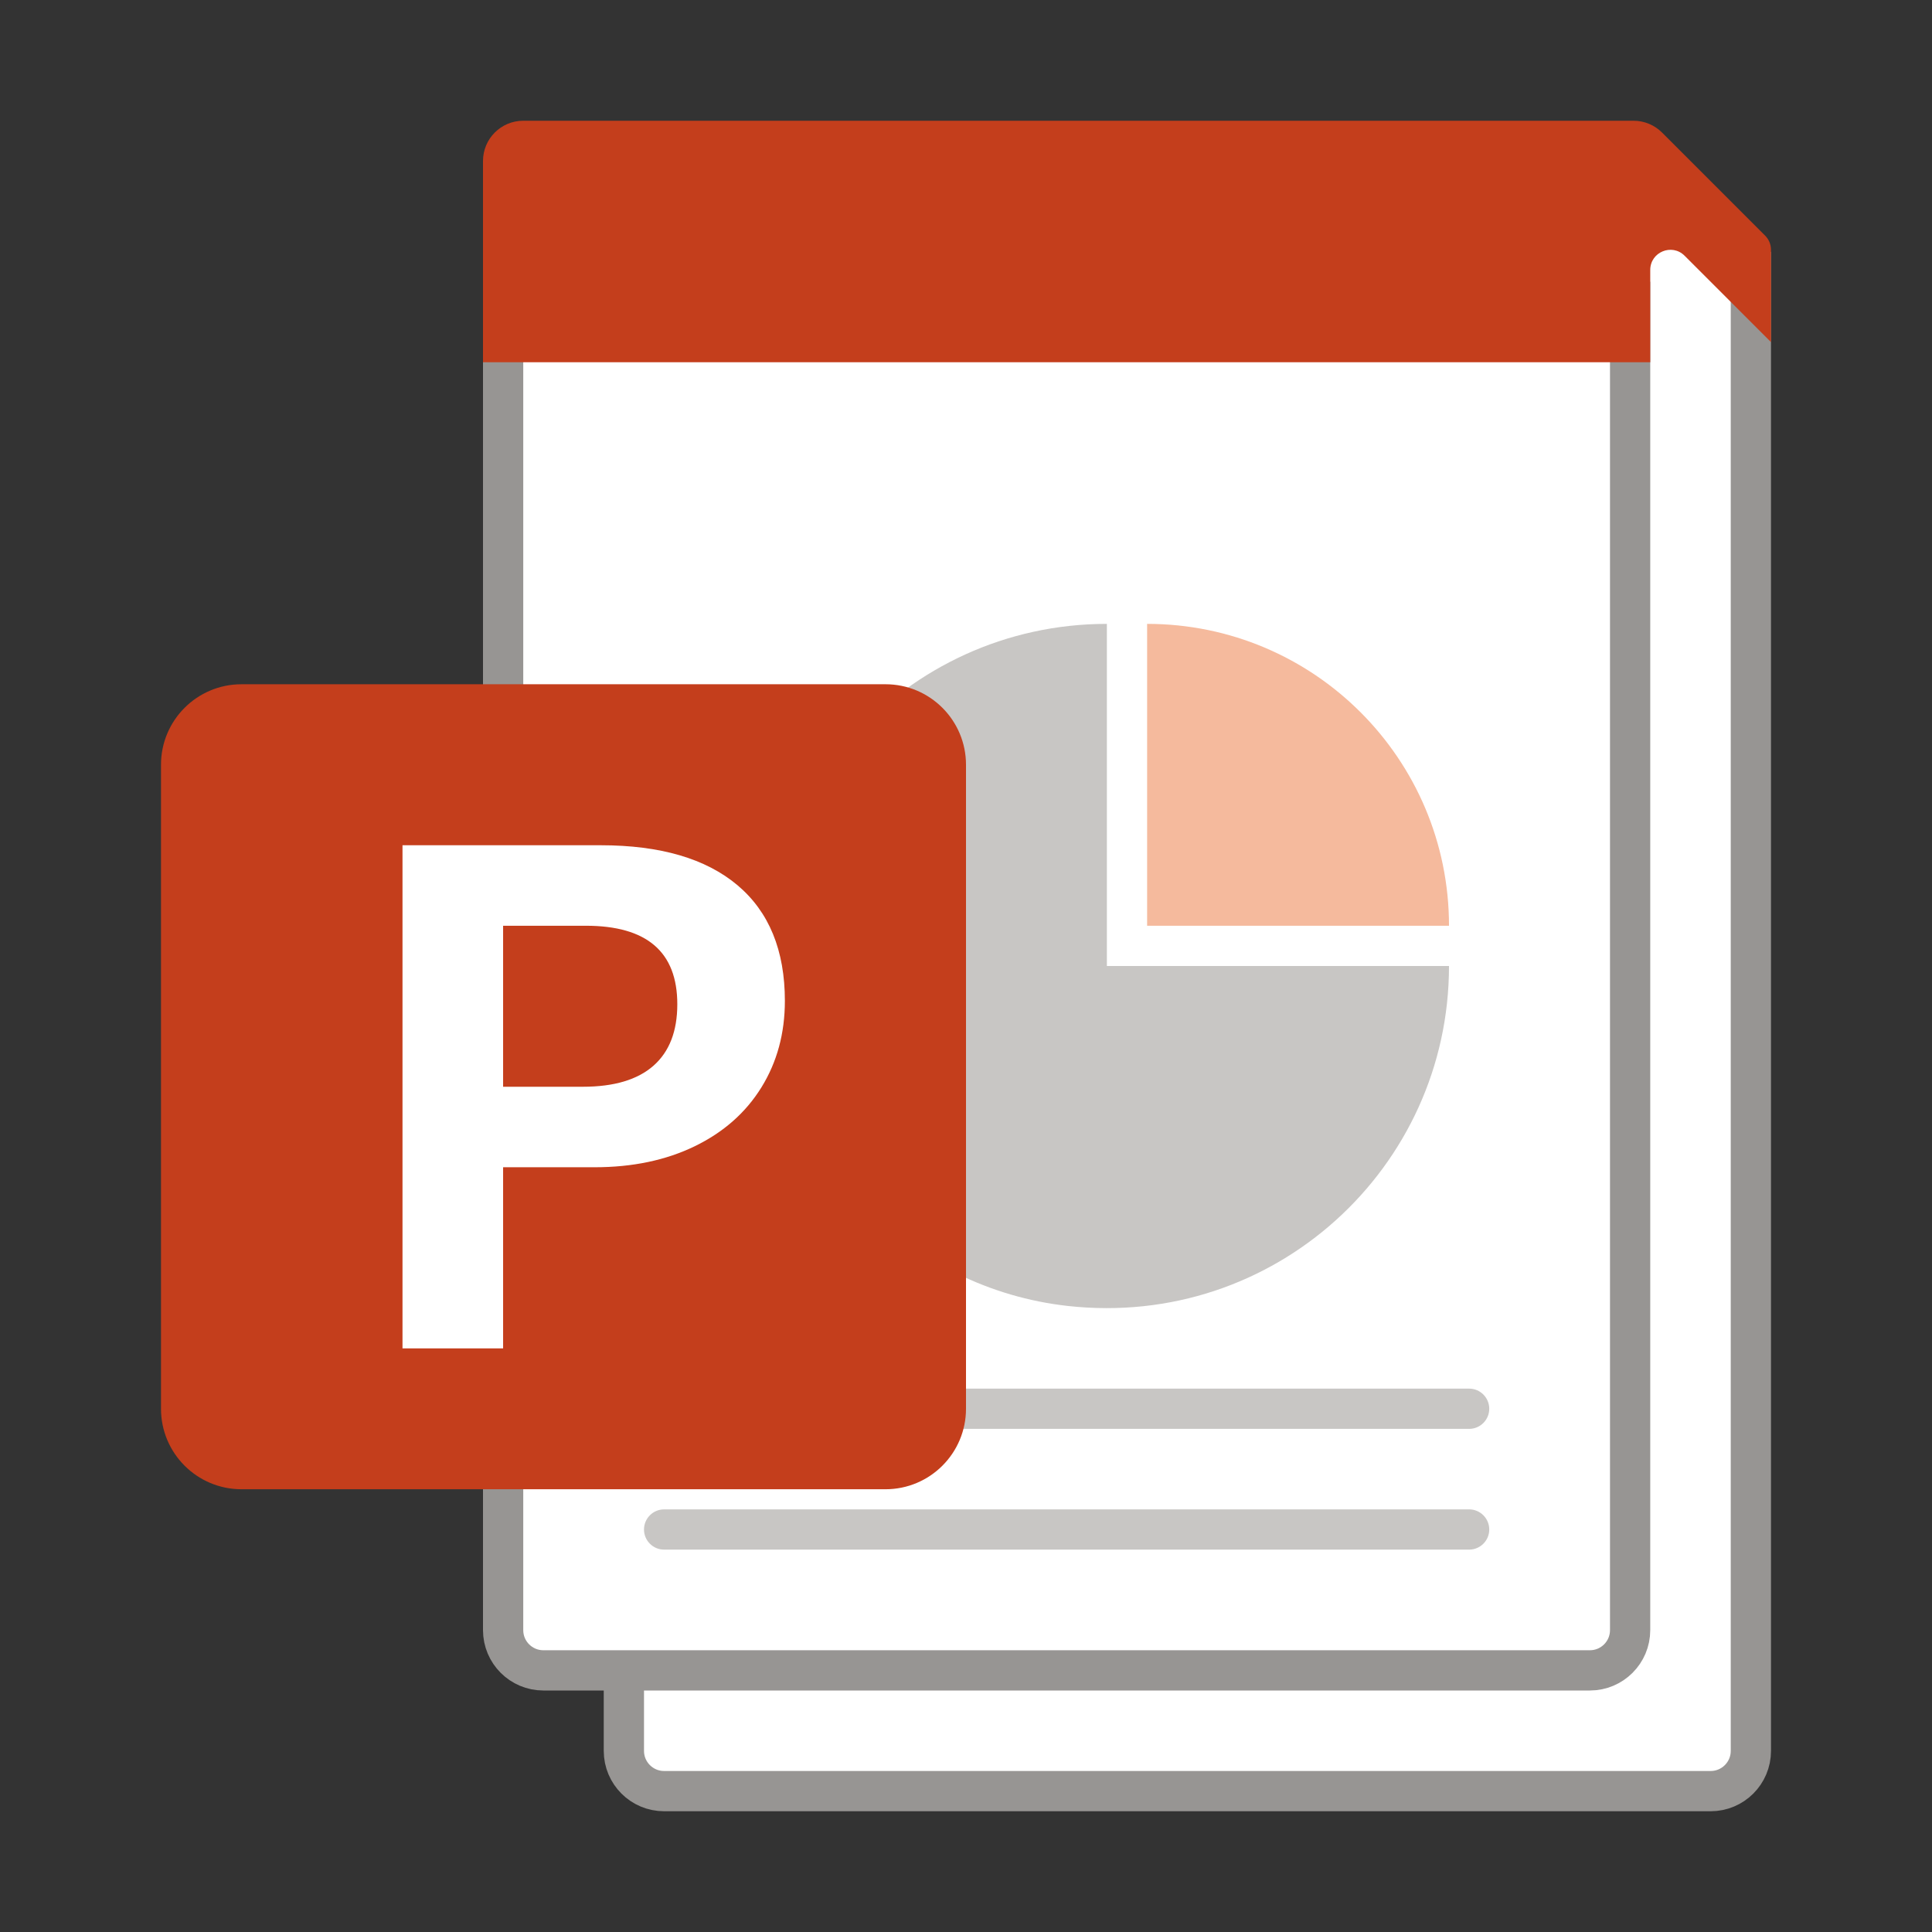 <svg xmlns="http://www.w3.org/2000/svg" viewBox="0 0 96 96" fill="#FFF" stroke-miterlimit="10" stroke-width="2">
	<rect x="0" y="0" width="96" height="96" fill="#333333" stroke="none"/>
	<path stroke="#979593" d="M85,89H33c-1.105,0-2-0.895-2-2V14l49.875-6 L87,13v74C87,88.105,86.105,89,85,89z"/>
	<path stroke="#979593" d="M79,83H27c-1.105,0-2-0.895-2-2V15h56v66 C81,82.105,80.105,83,79,83z"/>
	<path fill="#C43E1C" d="M81.172,6H26c-1.105,0-2,0.895-2,2v10h2h56v-4.586c0-0.891,1.077-1.337,1.707-0.707L88,17v-4.586 c0-0.265-0.105-0.52-0.293-0.707l-5.121-5.121C82.211,6.211,81.702,6,81.172,6z"/>
	<path fill="#C8C6C4" d="M73 71H42v-2h31c.552 0 1 .448 1 1l0 0C74 70.552 73.552 71 73 71zM73 75h-9H42h-9c-.552 0-1 .448-1 1 0 .552.448 1 1 1h9 22 9c.552 0 1-.448 1-1C74 75.448 73.552 75 73 75z"/>
	<path fill="#F5BA9D" d="M57,31c8.284,0,15,6.716,15,15H57V31z"/>
	<path fill="#C8C6C4" d="M72,48c0,10.026-8.68,18.026-18.936,16.893c-7.795-0.861-14.096-7.162-14.957-14.957 C36.974,39.68,44.974,31,55,31v17H72z"/>
	<path fill="#C43E1C" d="M12,74h32c2.209,0,4-1.791,4-4V38c0-2.209-1.791-4-4-4H12c-2.209,0-4,1.791-4,4v32 C8,72.209,9.791,74,12,74z"/>
	<path d="M29.854,42c2.955,0,5.22,0.663,6.79,1.985C38.215,45.308,39,47.225,39,49.733 c0,1.611-0.389,3.043-1.165,4.297c-0.776,1.255-1.881,2.23-3.313,2.926C33.089,57.652,31.429,58,29.543,58 h-4.544v9H20V42H29.854z M24.999,54h3.967c1.546,0,2.714-0.349,3.505-1.045c0.79-0.697,1.184-1.715,1.184-3.054 c0-2.6-1.513-3.901-4.542-3.901h-4.114V54z"/>
</svg>